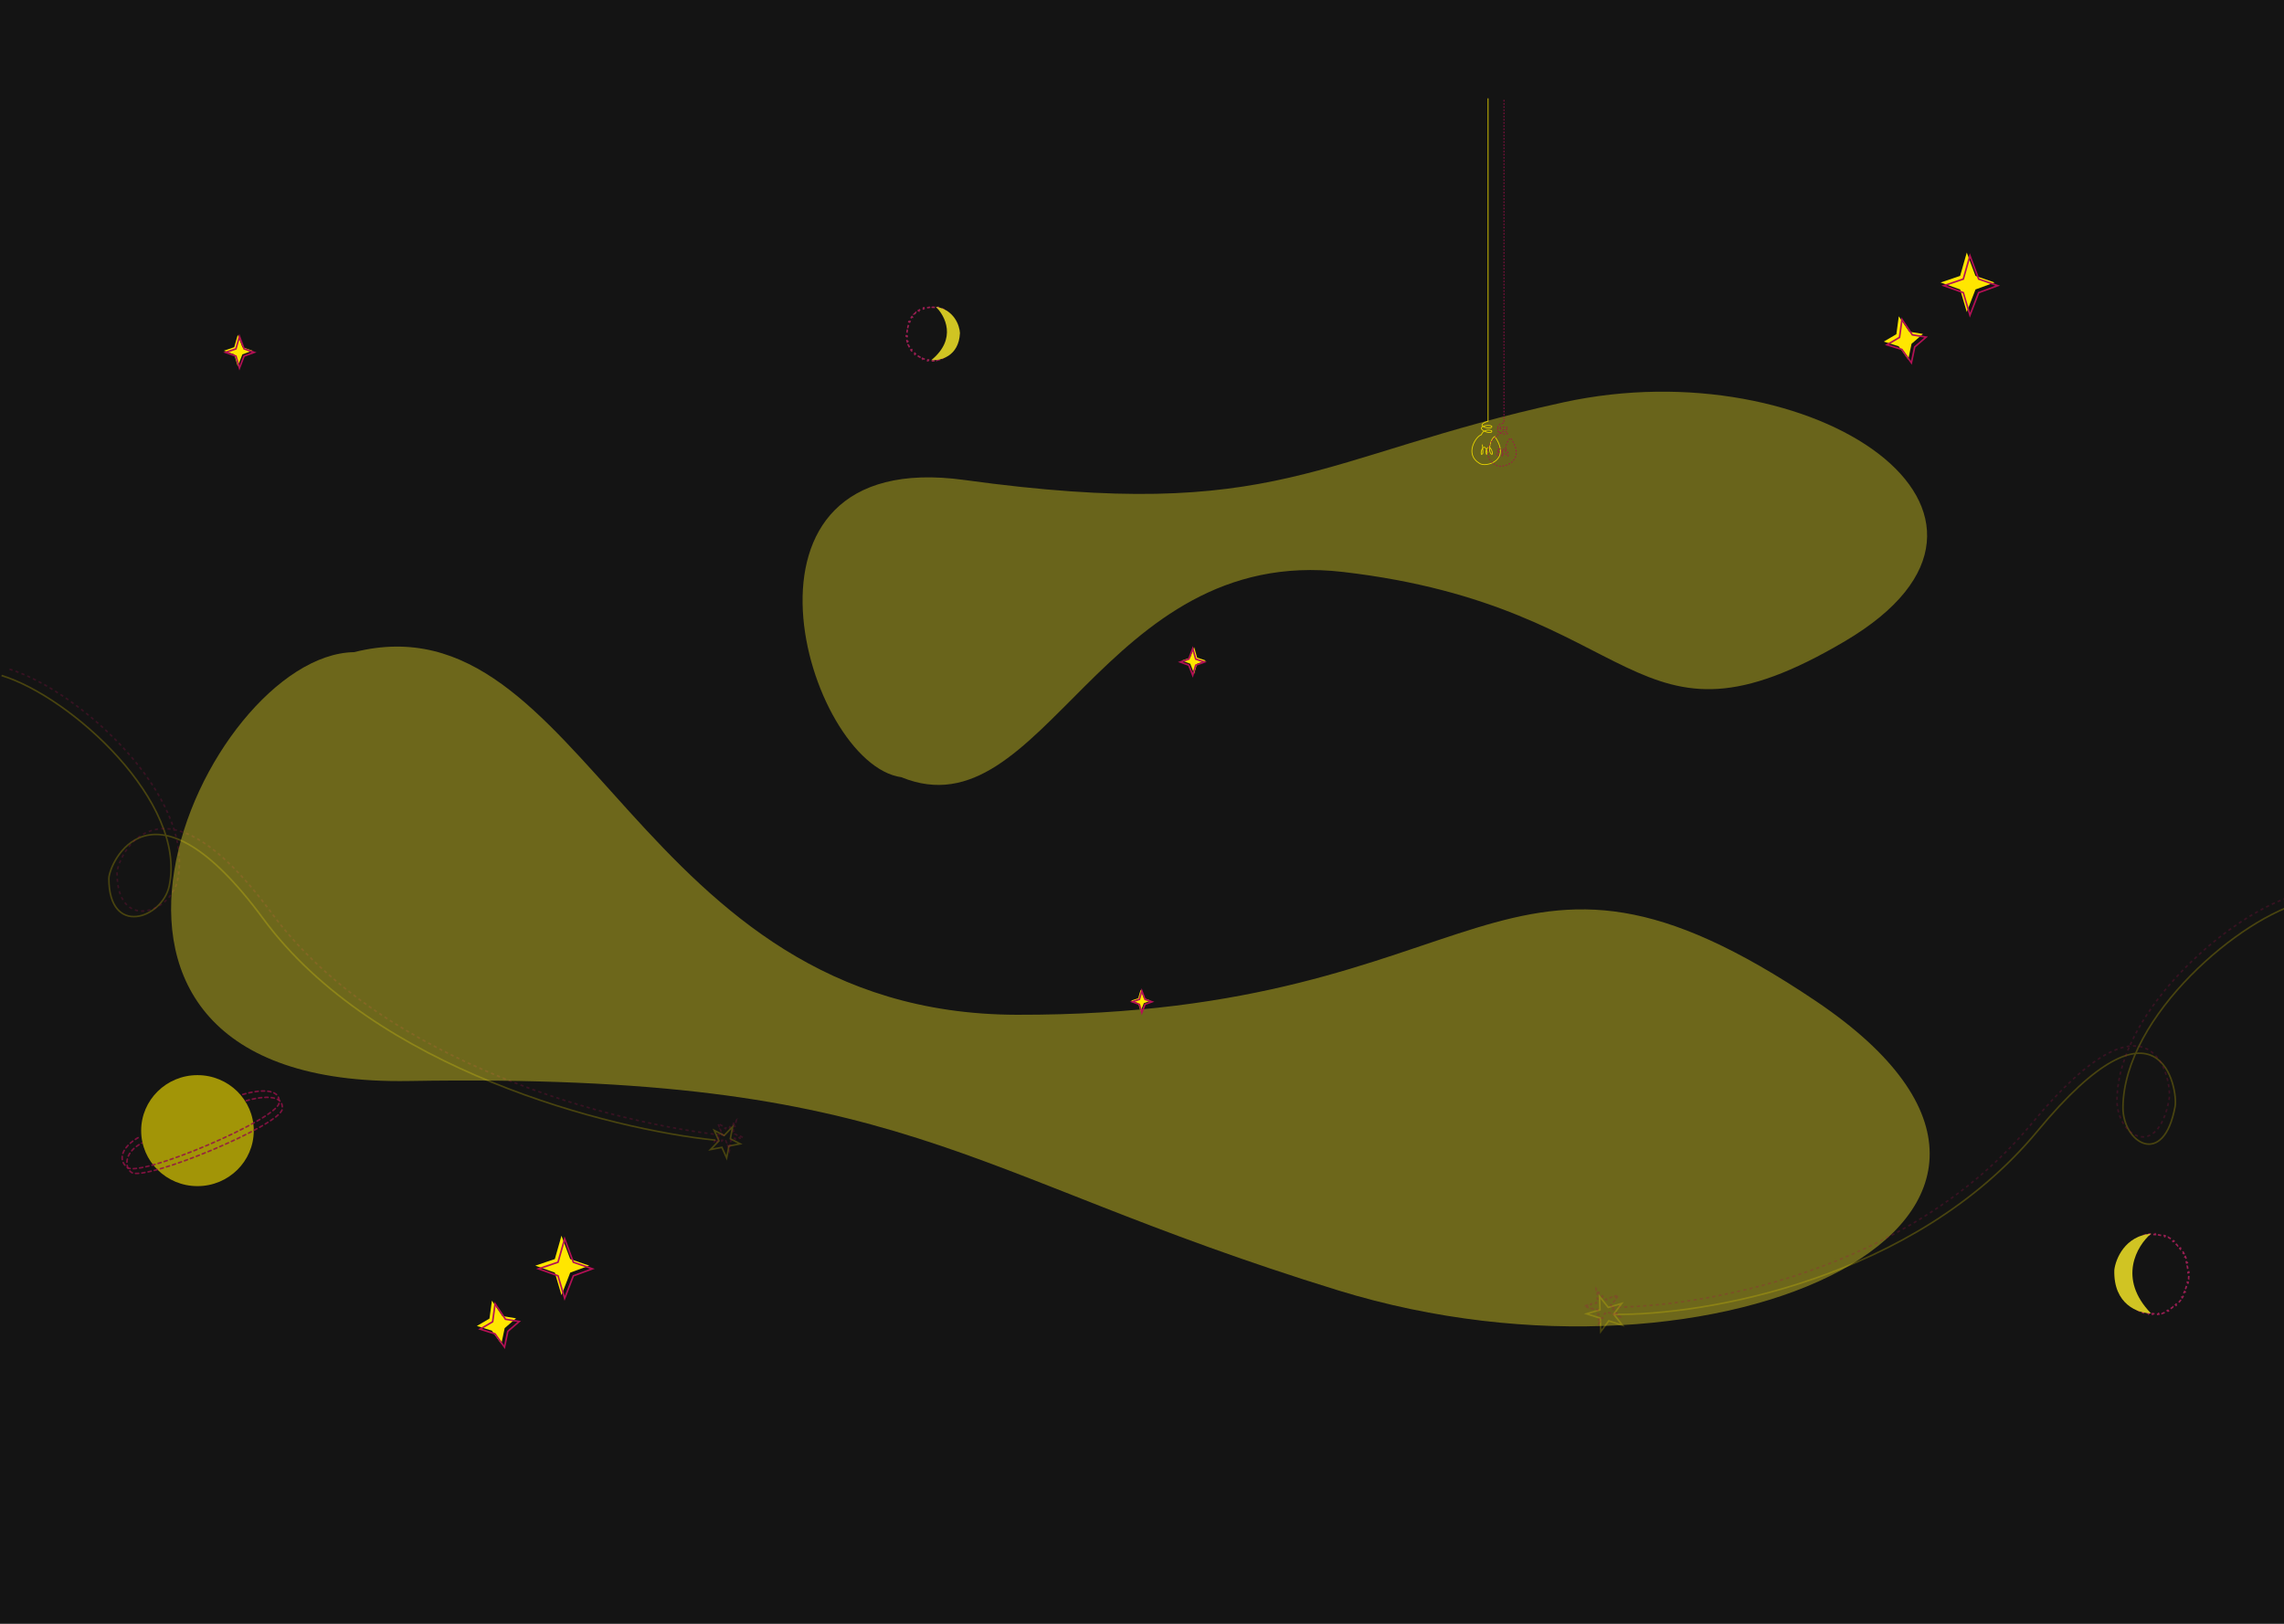 <svg width="1440" height="1024" viewBox="0 0 1440 1024" fill="none" xmlns="http://www.w3.org/2000/svg">
<g id="bg-hero" clip-path="url(#clip0)">
<rect width="1440" height="1024" fill="#141414"/>
<g id="background blur cima" style="mix-blend-mode:soft-light" opacity="0.36" filter="url(#filter0_f)">
<path d="M846.661 360.676C694.74 343.034 657.977 526.882 568.301 490.129C508.652 481.961 449.004 280.799 608.067 302.688C806.895 330.048 828.401 287.986 985.841 253.683C1143.28 219.381 1298.69 324.331 1163.16 404.371C1027.64 484.412 1036.56 382.728 846.661 360.676Z" fill="#FFF027"/>
</g>
<g id="estrelas 3">
<path id="Vector 25" d="M147.685 218.949L149.907 211.138L152.824 218.949L159.189 221.154L152.824 223.488L149.907 231.027L147.685 223.488L141.156 221.154L147.685 218.949Z" fill="#FFE600"/>
<path id="Vector 26" d="M148.745 220.01L150.968 212.198L153.885 220.01L160.25 222.214L153.885 224.549L150.968 232.088L148.745 224.549L142.217 222.214L148.745 220.01Z" stroke="#B31055"/>
</g>
<g id="estrela cadente esq">
<path id="Vector 3" opacity="0.25" d="M1 426C45.088 439.526 118.061 506.101 106.659 558.799C102.212 579.351 68.652 590.944 68.652 554.056C68.652 544.57 95.409 483.651 165.949 579.351C236.49 675.05 385.375 712.325 451 719" stroke="#E9D500"/>
<path id="Vector 8" opacity="0.25" d="M6 422C50.186 435.572 123.321 502.374 111.894 555.252C107.437 575.874 73.802 587.507 73.802 550.493C73.802 540.975 100.619 479.848 171.316 575.874C242.013 671.9 391.229 709.302 457 716" stroke="#A60C4D" stroke-dasharray="2 2"/>
<path id="Star 1" opacity="0.25" d="M461.602 712.162L461.918 710.517L460.752 711.72L456.541 716.065L451.596 713.492L450.32 712.829L450.91 714.141L453.282 719.426L449.048 723.795L447.945 724.932L449.501 724.634L455.136 723.554L457.485 728.788L458.134 730.232L458.432 728.677L459.579 722.702L465.269 721.611L466.682 721.341L465.406 720.677L460.462 718.105L461.602 712.162Z" stroke="#E9D500"/>
<path id="Star 2" opacity="0.25" d="M463.875 708.136L464.247 706.503L463.04 707.665L462.462 708.222L462.759 708.53L462.73 708.658L461.652 709.696L461.305 709.335L460.148 710.449L460.495 710.809L459.339 711.923L458.992 711.563L458.682 711.862L457.712 711.314L457.466 711.749L454.877 710.287L455.123 709.852L453.829 709.121L452.577 708.413L453.12 709.745L453.41 710.455L453.844 710.277L453.888 710.302L454.452 711.685L453.989 711.874L454.569 713.294L455.032 713.105L455.611 714.524L455.148 714.713L455.31 715.109L454.976 715.431L455.322 715.791L454.166 716.905L453.819 716.544L452.662 717.658L453.009 718.018L451.901 719.085L451.819 719.098L451.505 718.772L450.927 719.329L449.786 720.427L451.351 720.183L452.108 720.065L452.043 719.643L452.134 719.555L453.546 719.334L453.623 719.828L455.138 719.592L455.061 719.098L456.576 718.861L456.653 719.355L457.019 719.298L457.16 719.642L457.623 719.453L458.202 720.872L457.739 721.061L458.319 722.48L458.781 722.291L459.321 723.614L459.293 723.739L458.898 723.9L459.188 724.61L459.786 726.076L460.138 724.532L460.316 723.749L459.875 723.648L459.844 723.572L460.186 722.072L460.673 722.183L461.03 720.618L460.543 720.507L460.899 718.941L461.387 719.052L461.49 718.6L461.912 718.534L461.835 718.04L463.35 717.803L463.427 718.297L464.942 718.061L464.865 717.567L466.34 717.336L466.384 717.361L466.457 717.824L467.214 717.706L468.635 717.484L467.383 716.776L466.089 716.045L465.843 716.481L463.254 715.019L463.5 714.583L462.53 714.035L462.626 713.616L462.138 713.505L462.495 711.939L462.983 712.05L463.339 710.484L462.852 710.373L463.184 708.914L463.278 708.824L463.696 708.919L463.875 708.136Z" stroke="#A60C4D" stroke-dasharray="2 2"/>
</g>
<g id="background blur baixo" style="mix-blend-mode:soft-light" opacity="0.38" filter="url(#filter1_f)">
<path d="M641.131 639.934C399.848 639.393 369.605 374.508 223.24 411.26C128.32 412.794 4.525 685.947 257.662 681.703C574.083 676.398 601.572 739.187 843.752 813.756C1085.93 888.324 1345.76 766.57 1144.84 631.29C943.925 496.01 942.734 640.61 641.131 639.934Z" fill="#FFF027"/>
</g>
<g id="lampadas">
<path id="Vector 1" d="M938.195 62V265.623C936.194 266.188 932.792 267.659 935.193 269.016C937.594 270.374 940.596 270.148 940.596 269.016C940.596 267.885 933.993 267.885 933.993 270.148C933.993 271.845 940.596 274.107 940.596 271.845C940.596 271.279 935.433 270.035 933.993 274.107C930.391 275.238 923.187 286.551 932.792 292.207C936.629 295.035 953.202 290.51 942.397 275.238C939.395 276.935 937.797 285.419 940.596 286.551C941.596 286.174 939.996 282.026 938.795 282.026C937.594 282.026 936.268 284.288 937.229 286.551C938.429 285.985 936.994 282.026 935.793 282.026C934.593 282.026 933.392 284.854 933.993 286.551C934.993 286.174 935.193 286.551 934.593 280.329" stroke="#E9D500" stroke-width="0.5"/>
<path id="Vector 2" d="M948.195 63V266.623C946.194 267.188 942.792 268.659 945.193 270.016C947.594 271.374 950.596 271.148 950.596 270.016C950.596 268.885 943.993 268.885 943.993 271.148C943.993 272.845 950.596 275.107 950.596 272.845C950.596 272.279 945.433 271.035 943.993 275.107C940.391 276.238 933.187 287.551 942.792 293.207C946.629 296.035 963.202 291.51 952.397 276.238C949.395 277.935 947.797 286.419 950.596 287.551C951.596 287.174 949.996 283.026 948.795 283.026C947.594 283.026 946.268 285.288 947.229 287.551C948.429 286.985 946.994 283.026 945.793 283.026C944.593 283.026 943.392 285.854 943.993 287.551C944.993 287.174 945.193 287.551 944.593 281.329" stroke="#A60C4D" stroke-width="0.5" stroke-dasharray="1 1"/>
</g>
<g id="estrelas 5">
<path id="Vector 21" d="M717.618 629.491L719.153 624.095L721.169 629.491L725.566 631.014L721.169 632.627L719.153 637.835L717.618 632.627L713.108 631.015L717.618 629.491Z" fill="#FFE600"/>
<path id="Vector 22" d="M718.351 630.224L719.886 624.828L721.901 630.224L726.298 631.747L721.901 633.36L719.886 638.568L718.351 633.36L713.841 631.747L718.351 630.224Z" stroke="#B31055"/>
</g>
<g id="estrelas 2">
<g id="Group 1">
<path id="Vector 23" d="M754.764 414.725L752.884 408.116L750.416 414.725L745.031 416.59L750.416 418.565L752.884 424.943L754.764 418.565L760.288 416.59L754.764 414.725Z" fill="#FFE600"/>
<path id="Vector 24" d="M753.867 415.623L751.986 409.014L749.518 415.623L744.134 417.488L749.518 419.463L751.986 425.841L753.867 419.463L759.39 417.488L753.867 415.623Z" stroke="#B31055"/>
</g>
</g>
<g id="estrelas 4">
<g id="Group 5">
<path id="Vector 4" d="M349.81 793.987L354 779.26L359.5 793.987L371.5 798.144L359.5 802.546L354 816.76L349.81 802.546L337.5 798.144L349.81 793.987Z" fill="#FFE600"/>
<path id="Vector 6" d="M351.81 795.987L356 781.26L361.5 795.987L373.5 800.144L361.5 804.546L356 818.76L351.81 804.546L339.5 800.144L351.81 795.987Z" stroke="#B31055"/>
</g>
<g id="Group 4">
<path id="Vector 5" d="M308.596 831.527L310.149 820.217L316.688 829.943L325.365 831.349L318.178 837.553L316.08 847.558L310.086 839.137L300.66 836.184L308.596 831.527Z" fill="#FFE600"/>
<path id="Vector 7" d="M310.596 833.527L312.149 822.217L318.688 831.943L327.365 833.349L320.178 839.553L318.08 849.558L312.086 841.137L302.66 838.184L310.596 833.527Z" stroke="#B31055"/>
</g>
</g>
<g id="estrelas 1">
<g id="Group 16">
<path id="Vector 9" d="M1235.81 173.987L1240 159.26L1245.5 173.987L1257.5 178.144L1245.5 182.546L1240 196.76L1235.81 182.546L1223.5 178.144L1235.81 173.987Z" fill="#FFE600"/>
<path id="Vector 10" d="M1237.81 175.987L1242 161.26L1247.5 175.987L1259.5 180.144L1247.5 184.546L1242 198.76L1237.81 184.546L1225.5 180.144L1237.81 175.987Z" stroke="#B31055"/>
</g>
<g id="Group 15">
<path id="Vector 11" d="M1195.6 210.767L1197.15 199.458L1203.69 209.183L1212.37 210.589L1205.18 216.794L1203.08 226.799L1197.09 218.377L1187.66 215.425L1195.6 210.767Z" fill="#FFE600"/>
<path id="Vector 12" d="M1197.6 212.767L1199.15 201.458L1205.69 211.183L1214.37 212.589L1207.18 218.794L1205.08 228.799L1199.09 220.377L1189.66 217.425L1197.6 212.767Z" stroke="#B31055"/>
</g>
</g>
<g id="lua minguante " opacity="0.8">
<path id="Ellipse 1" d="M603.257 208.948C603.3 209.561 603.311 210.182 603.292 210.809L602.792 210.793C602.782 211.093 602.765 211.395 602.741 211.698C602.716 212.001 602.684 212.302 602.645 212.6L603.14 212.665C603.059 213.287 602.946 213.898 602.806 214.496L602.319 214.382C602.179 214.975 602.011 215.555 601.815 216.12L602.288 216.284C602.083 216.875 601.849 217.451 601.589 218.009L601.136 217.798C600.879 218.348 600.595 218.881 600.286 219.394L600.715 219.652C600.393 220.187 600.044 220.702 599.672 221.194L599.273 220.892C598.907 221.375 598.518 221.836 598.106 222.272L598.47 222.615C598.042 223.068 597.592 223.496 597.12 223.896L596.797 223.515C596.336 223.906 595.856 224.269 595.357 224.603L595.636 225.018C595.119 225.364 594.583 225.68 594.032 225.962L593.804 225.517C593.269 225.791 592.718 226.033 592.155 226.241L592.328 226.71C591.747 226.924 591.152 227.103 590.545 227.245L590.431 226.758C589.851 226.894 589.259 226.995 588.658 227.059L588.711 227.556C588.099 227.62 587.479 227.648 586.852 227.636L586.861 227.136C586.563 227.13 586.263 227.115 585.962 227.09C585.661 227.066 585.362 227.032 585.067 226.99L584.996 227.484C584.375 227.395 583.767 227.268 583.174 227.105L583.306 226.623C582.724 226.463 582.156 226.268 581.605 226.04L581.414 226.501C580.838 226.263 580.28 225.99 579.742 225.685L579.988 225.25C579.466 224.954 578.961 224.626 578.478 224.269L578.181 224.672C577.682 224.303 577.205 223.906 576.751 223.481L577.093 223.116C576.655 222.706 576.24 222.269 575.848 221.809L575.467 222.133C575.067 221.662 574.692 221.167 574.343 220.65L574.757 220.371C574.422 219.874 574.112 219.356 573.829 218.82L573.387 219.053C573.099 218.508 572.838 217.944 572.607 217.363L573.072 217.178C572.85 216.622 572.656 216.05 572.491 215.465L572.01 215.601C571.843 215.008 571.706 214.402 571.6 213.785L572.092 213.7C571.991 213.111 571.918 212.511 571.876 211.903L571.377 211.937C571.335 211.324 571.323 210.703 571.343 210.076L571.843 210.092C571.853 209.792 571.87 209.49 571.894 209.187C571.919 208.884 571.951 208.583 571.99 208.285L571.494 208.22C571.576 207.598 571.688 206.987 571.829 206.389L572.316 206.503C572.456 205.91 572.624 205.33 572.82 204.765L572.347 204.601C572.552 204.009 572.786 203.434 573.046 202.876L573.499 203.087C573.756 202.537 574.04 202.004 574.349 201.491L573.92 201.233C574.242 200.698 574.591 200.183 574.963 199.691L575.362 199.993C575.727 199.51 576.117 199.049 576.529 198.613L576.165 198.27C576.593 197.817 577.043 197.389 577.515 196.989L577.838 197.37C578.299 196.979 578.779 196.616 579.277 196.282L578.999 195.867C579.516 195.521 580.051 195.205 580.603 194.923L580.831 195.368C581.366 195.094 581.916 194.852 582.48 194.644L582.307 194.175C582.888 193.961 583.483 193.782 584.089 193.64L584.203 194.127C584.784 193.991 585.376 193.89 585.976 193.826L585.924 193.329C586.536 193.264 587.156 193.237 587.783 193.249L587.774 193.749C588.072 193.755 588.372 193.77 588.673 193.795C588.974 193.819 589.272 193.853 589.568 193.895L589.639 193.4C590.26 193.49 590.868 193.617 591.461 193.78L591.329 194.262C591.911 194.422 592.478 194.617 593.03 194.845L593.221 194.383C593.796 194.622 594.354 194.895 594.893 195.2L594.647 195.635C595.169 195.931 595.673 196.259 596.157 196.616L596.454 196.213C596.953 196.581 597.43 196.979 597.884 197.404L597.542 197.769C597.98 198.179 598.395 198.616 598.787 199.076L599.167 198.752C599.568 199.223 599.943 199.718 600.292 200.235L599.878 200.514C600.213 201.011 600.523 201.529 600.806 202.065L601.248 201.832C601.536 202.377 601.797 202.941 602.028 203.522L601.563 203.707C601.785 204.263 601.979 204.835 602.143 205.42L602.625 205.284C602.792 205.877 602.929 206.483 603.035 207.1L602.543 207.184C602.644 207.774 602.717 208.374 602.759 208.982L603.257 208.948Z" stroke="#BB2062" stroke-dasharray="2 2"/>
<path id="Vector 15" d="M587.196 227.076C603.579 213.616 595.851 199.014 589.938 193.396C601.616 195.333 604.995 205.307 605.226 210.051C604.519 224.788 592.911 227.541 587.196 227.076Z" fill="#FFF027"/>
</g>
<g id="lua crescente" opacity="0.8">
<path id="Ellipse 2" d="M1336.05 800.387C1335.98 801.07 1335.93 801.761 1335.91 802.46L1336.41 802.477C1336.4 802.817 1336.39 803.157 1336.39 803.5C1336.39 803.843 1336.4 804.183 1336.41 804.523L1335.91 804.54C1335.93 805.239 1335.98 805.93 1336.05 806.613L1336.55 806.56C1336.62 807.243 1336.72 807.917 1336.84 808.581L1336.35 808.668C1336.47 809.356 1336.61 810.034 1336.78 810.7L1337.27 810.577C1337.44 811.242 1337.63 811.895 1337.84 812.535L1337.37 812.693C1337.59 813.355 1337.83 814.003 1338.1 814.637L1338.56 814.443C1338.83 815.074 1339.12 815.691 1339.42 816.291L1338.98 816.52C1339.3 817.14 1339.64 817.743 1340 818.328L1340.43 818.065C1340.79 818.646 1341.17 819.209 1341.57 819.751L1341.17 820.048C1341.58 820.609 1342.02 821.149 1342.47 821.666L1342.84 821.336C1343.3 821.849 1343.76 822.339 1344.25 822.804L1343.91 823.166C1344.41 823.647 1344.93 824.103 1345.47 824.531L1345.78 824.14C1346.31 824.563 1346.86 824.959 1347.43 825.326L1347.16 825.745C1347.74 826.124 1348.34 826.473 1348.95 826.79L1349.18 826.346C1349.78 826.657 1350.4 826.936 1351.03 827.183L1350.84 827.649C1351.49 827.902 1352.14 828.121 1352.81 828.306L1352.95 827.824C1353.59 828.002 1354.25 828.147 1354.92 828.256L1354.84 828.749C1355.52 828.86 1356.21 828.935 1356.91 828.972L1356.93 828.473C1357.27 828.491 1357.61 828.5 1357.95 828.5C1358.29 828.5 1358.62 828.491 1358.96 828.473L1358.99 828.972C1359.68 828.935 1360.37 828.86 1361.05 828.749L1360.97 828.256C1361.64 828.147 1362.3 828.002 1362.95 827.824L1363.08 828.306C1363.75 828.121 1364.41 827.902 1365.05 827.649L1364.87 827.183C1365.49 826.936 1366.11 826.657 1366.71 826.346L1366.94 826.79C1367.55 826.473 1368.15 826.124 1368.74 825.745L1368.46 825.326C1369.03 824.959 1369.58 824.563 1370.11 824.14L1370.42 824.531C1370.96 824.103 1371.48 823.647 1371.99 823.166L1371.64 822.804C1372.13 822.339 1372.6 821.849 1373.05 821.336L1373.42 821.666C1373.88 821.149 1374.31 820.609 1374.73 820.048L1374.32 819.751C1374.72 819.209 1375.1 818.646 1375.46 818.065L1375.89 818.328C1376.25 817.743 1376.59 817.14 1376.91 816.52L1376.47 816.291C1376.78 815.691 1377.06 815.074 1377.33 814.443L1377.79 814.637C1378.06 814.003 1378.3 813.355 1378.52 812.693L1378.05 812.535C1378.26 811.895 1378.46 811.242 1378.62 810.577L1379.11 810.7C1379.28 810.034 1379.42 809.356 1379.55 808.668L1379.05 808.581C1379.17 807.917 1379.27 807.243 1379.34 806.56L1379.84 806.613C1379.91 805.93 1379.96 805.239 1379.98 804.54L1379.48 804.523C1379.49 804.183 1379.5 803.843 1379.5 803.5C1379.5 803.157 1379.49 802.817 1379.48 802.477L1379.98 802.46C1379.96 801.761 1379.91 801.07 1379.84 800.387L1379.34 800.44C1379.27 799.757 1379.17 799.083 1379.05 798.419L1379.55 798.332C1379.42 797.644 1379.28 796.966 1379.11 796.3L1378.62 796.423C1378.46 795.758 1378.26 795.105 1378.05 794.465L1378.52 794.307C1378.3 793.645 1378.06 792.997 1377.79 792.363L1377.33 792.557C1377.06 791.926 1376.78 791.309 1376.47 790.709L1376.91 790.48C1376.59 789.86 1376.25 789.257 1375.89 788.672L1375.46 788.935C1375.1 788.354 1374.72 787.791 1374.32 787.249L1374.73 786.952C1374.31 786.391 1373.88 785.851 1373.42 785.334L1373.05 785.664C1372.6 785.151 1372.13 784.661 1371.64 784.196L1371.99 783.834C1371.48 783.353 1370.96 782.897 1370.42 782.469L1370.11 782.86C1369.58 782.437 1369.03 782.041 1368.46 781.674L1368.74 781.255C1368.15 780.876 1367.55 780.527 1366.94 780.21L1366.71 780.654C1366.11 780.343 1365.49 780.064 1364.87 779.817L1365.05 779.351C1364.41 779.098 1363.75 778.879 1363.08 778.694L1362.95 779.176C1362.3 778.998 1361.64 778.853 1360.97 778.744L1361.05 778.251C1360.37 778.14 1359.68 778.065 1358.99 778.028L1358.96 778.527C1358.62 778.509 1358.29 778.5 1357.95 778.5C1357.61 778.5 1357.27 778.509 1356.93 778.527L1356.91 778.028C1356.21 778.065 1355.52 778.14 1354.84 778.251L1354.92 778.744C1354.25 778.853 1353.59 778.998 1352.95 779.176L1352.81 778.694C1352.14 778.879 1351.49 779.098 1350.84 779.351L1351.03 779.817C1350.4 780.064 1349.78 780.343 1349.18 780.654L1348.95 780.21C1348.34 780.527 1347.74 780.876 1347.16 781.255L1347.43 781.674C1346.86 782.041 1346.31 782.437 1345.78 782.86L1345.47 782.469C1344.93 782.897 1344.41 783.353 1343.91 783.834L1344.25 784.196C1343.76 784.661 1343.3 785.151 1342.84 785.664L1342.47 785.334C1342.02 785.851 1341.58 786.391 1341.17 786.952L1341.57 787.249C1341.17 787.791 1340.79 788.354 1340.43 788.935L1340 788.672C1339.64 789.257 1339.3 789.86 1338.98 790.48L1339.42 790.709C1339.12 791.309 1338.83 791.926 1338.56 792.557L1338.1 792.363C1337.83 792.997 1337.59 793.645 1337.37 794.307L1337.84 794.465C1337.63 795.105 1337.44 795.758 1337.27 796.423L1336.78 796.3C1336.61 796.966 1336.47 797.644 1336.35 798.332L1336.84 798.419C1336.72 799.083 1336.62 799.757 1336.55 800.44L1336.05 800.387Z" stroke="#BB2062" stroke-dasharray="2 2"/>
<path id="Vector 16" d="M1356.14 828.227C1334.91 806.31 1347.29 785.61 1356.14 778C1339.7 779.461 1333.88 793.829 1333.02 800.831C1332.34 822.748 1348.15 828.227 1356.14 828.227Z" fill="#FFF027"/>
</g>
<g id="saturno" opacity="0.8">
<ellipse id="Ellipse 3" opacity="0.83" cx="124.5" cy="713" rx="35.5" ry="35" fill="#E9D500"/>
<path id="Vector 17" opacity="0.83" d="M153.057 690.185C161.233 687.671 177.252 685.24 175.922 695.632C174.592 706.024 88.618 742.564 80.304 736.278C74.068 731.564 76.562 722.869 88.618 716.584" stroke="#B31055" stroke-linecap="round" stroke-linejoin="round" stroke-dasharray="2 2"/>
<path id="Vector 18" opacity="0.83" d="M155.234 694.147C163.347 691.677 179.243 689.289 177.923 699.499C176.603 709.709 92.158 744.866 83.041 739.433C78.748 736.875 77.51 726.994 89.474 720.819" stroke="#B31055" stroke-linecap="round" stroke-linejoin="round" stroke-dasharray="2 2"/>
</g>
<g id="estrela cadente direita">
<path id="Vector 13" opacity="0.25" d="M1453 568.681C1413.3 577.941 1339.06 640.521 1338.47 698.219C1338.24 720.721 1364.23 737.079 1371.36 697.633C1373.19 687.489 1362.45 619.188 1284.63 713.199C1206.81 807.21 1074.37 829.499 1017.88 828.892" stroke="#E9D500"/>
<path id="Vector 14" opacity="0.25" d="M1449.24 564.108C1409.54 573.369 1335.3 635.948 1334.71 693.646C1334.48 716.149 1360.47 732.507 1367.6 693.06C1369.43 682.917 1358.69 614.616 1280.87 708.627C1203.04 802.638 1070.61 824.926 1014.12 824.32" stroke="#A60C4D" stroke-dasharray="2 2"/>
<path id="Star 3" opacity="0.25" d="M1008.51 819.048L1008.45 817.569L1009.42 818.78L1013.97 824.491L1020.92 822.447L1022.42 822.007L1021.52 823.213L1017.38 828.783L1021.93 834.489L1022.9 835.713L1021.39 835.232L1014.28 832.962L1010.13 838.541L1009.25 839.725L1009.2 838.229L1008.95 831.262L1001.84 828.996L1000.31 828.506L1001.8 828.066L1008.76 826.022L1008.51 819.048Z" stroke="#E9D500"/>
<path id="Star 4" opacity="0.25" d="M1006.42 814.1L1006.31 812.619L1007.32 813.804L1007.95 814.535L1007.56 814.827L1008.81 816.29L1009.2 815.998L1010.45 817.461L1010.06 817.753L1011.32 819.216L1011.71 818.924L1012.09 819.374L1012.65 819.191L1012.84 819.651L1014.65 819.059L1014.45 818.599L1016.26 818.007L1016.45 818.468L1018.26 817.876L1018.06 817.415L1018.96 817.119L1020.44 816.636L1019.59 817.863L1019.08 818.611L1018.64 818.328L1017.61 819.824L1018.05 820.107L1017.02 821.603L1016.58 821.32L1015.55 822.816L1015.99 823.099L1015.67 823.557L1016.05 824.003L1015.66 824.295L1016.92 825.758L1017.31 825.466L1018.56 826.929L1018.17 827.221L1019.42 828.684L1019.81 828.392L1020.44 829.123L1021.46 830.316L1019.93 829.88L1018.98 829.611L1019.1 829.146L1017.21 828.607L1017.09 829.072L1015.21 828.534L1015.33 828.069L1013.44 827.531L1013.32 827.996L1012.73 827.829L1012.41 828.292L1011.98 828.009L1010.95 829.505L1011.38 829.788L1010.35 831.284L1009.92 831.001L1008.89 832.497L1009.32 832.78L1008.81 833.528L1007.97 834.741L1007.86 833.249L1007.79 832.335L1008.3 832.33L1008.17 830.502L1007.65 830.506L1007.52 828.678L1008.03 828.673L1007.89 826.845L1007.38 826.849L1007.34 826.291L1006.76 826.126L1006.88 825.661L1004.99 825.123L1004.87 825.588L1002.98 825.049L1003.1 824.584L1001.21 824.046L1001.09 824.511L1000.15 824.242L998.597 823.8L1000.07 823.316L1000.97 823.02L1001.17 823.481L1002.97 822.889L1002.78 822.429L1004.58 821.837L1004.78 822.297L1006.58 821.706L1006.39 821.245L1006.94 821.062L1006.9 820.5L1007.41 820.496L1007.28 818.667L1006.76 818.671L1006.63 816.843L1007.14 816.838L1007 815.01L1006.49 815.014L1006.42 814.1Z" stroke="#A60C4D" stroke-dasharray="2 2"/>
</g>
</g>
<defs>
<filter id="filter0_f" x="319" y="60" width="1083" height="622" filterUnits="userSpaceOnUse" color-interpolation-filters="sRGB">
<feFlood flood-opacity="0" result="BackgroundImageFix"/>
<feBlend mode="normal" in="SourceGraphic" in2="BackgroundImageFix" result="shape"/>
<feGaussianBlur stdDeviation="93.5" result="effect1_foregroundBlur"/>
</filter>
<filter id="filter1_f" x="-149" y="156" width="1626.83" height="943.429" filterUnits="userSpaceOnUse" color-interpolation-filters="sRGB">
<feFlood flood-opacity="0" result="BackgroundImageFix"/>
<feBlend mode="normal" in="SourceGraphic" in2="BackgroundImageFix" result="shape"/>
<feGaussianBlur stdDeviation="119" result="effect1_foregroundBlur"/>
</filter>
<clipPath id="clip0">
<rect width="1440" height="1024" fill="white"/>
</clipPath>
</defs>
</svg>
